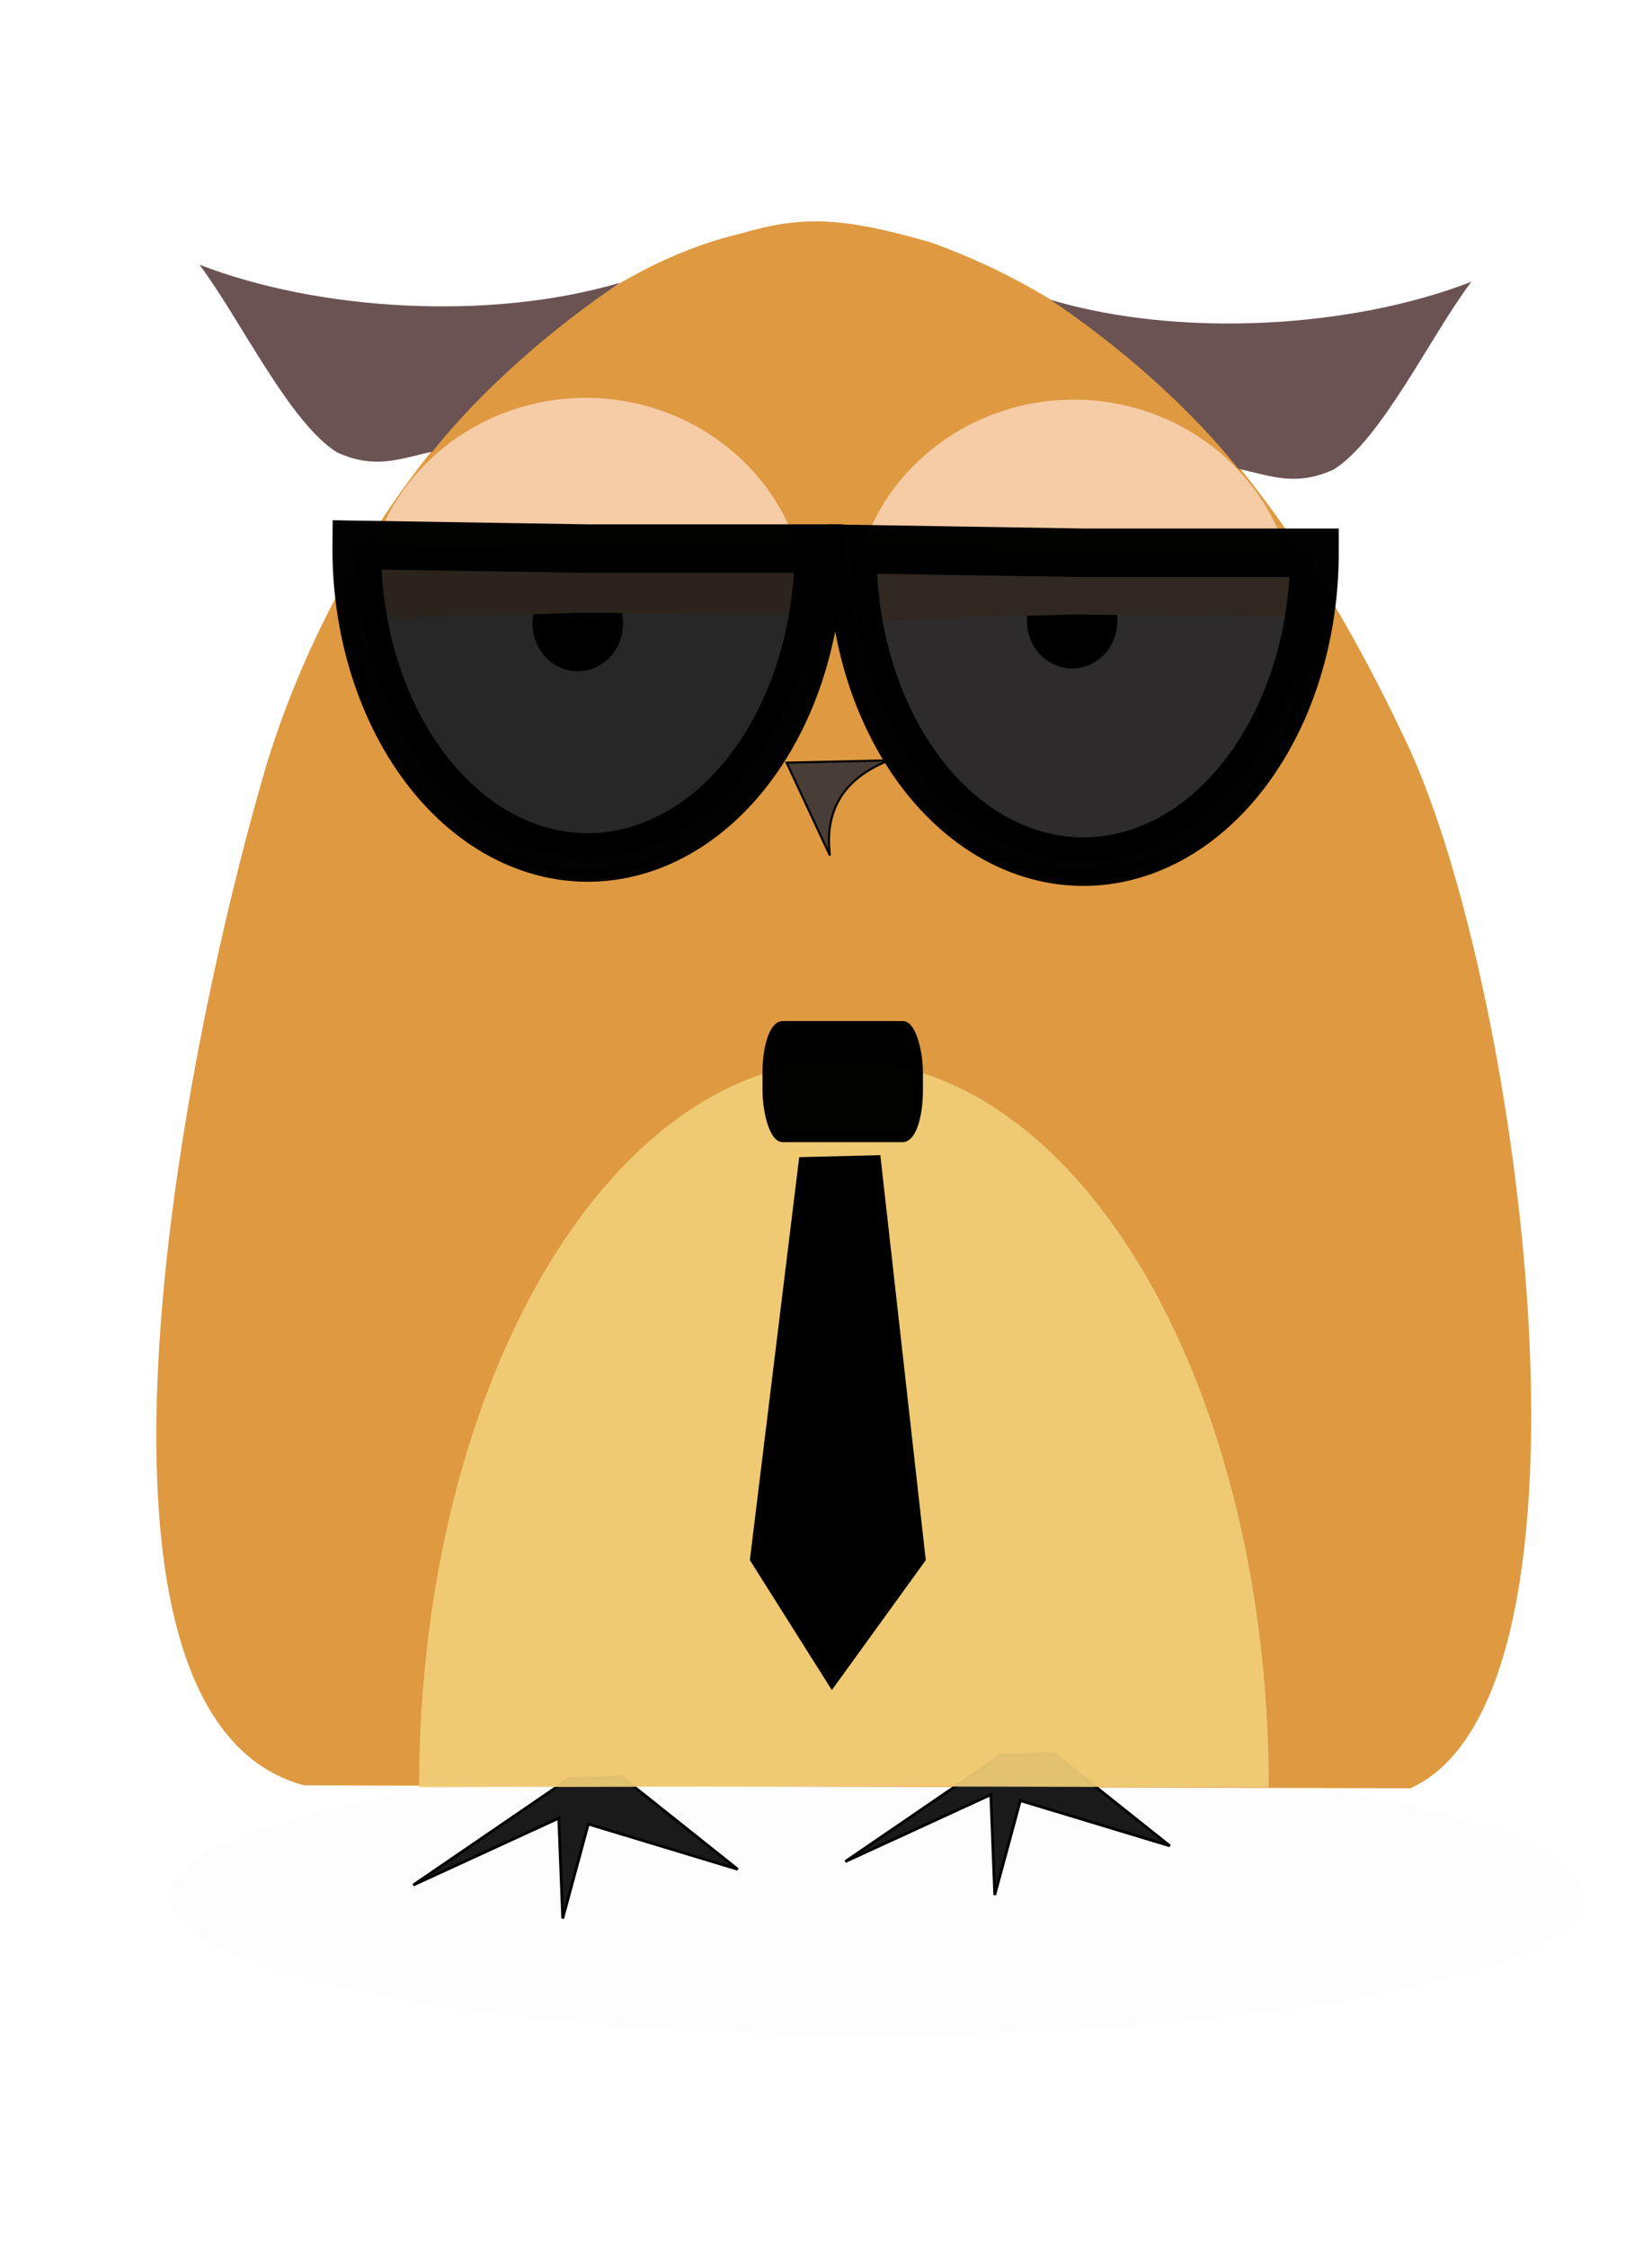 <?xml version="1.0" encoding="UTF-8" standalone="no"?>
<!-- Created with Inkscape (http://www.inkscape.org/) -->

<svg
   xmlns:osb="http://www.openswatchbook.org/uri/2009/osb"
   xmlns:dc="http://purl.org/dc/elements/1.1/"
   xmlns:cc="http://creativecommons.org/ns#"
   xmlns:rdf="http://www.w3.org/1999/02/22-rdf-syntax-ns#"
   xmlns:svg="http://www.w3.org/2000/svg"
   xmlns="http://www.w3.org/2000/svg"
   xmlns:xlink="http://www.w3.org/1999/xlink"
   xmlns:sodipodi="http://sodipodi.sourceforge.net/DTD/sodipodi-0.dtd"
   xmlns:inkscape="http://www.inkscape.org/namespaces/inkscape"
   width="6.25in"
   height="8.5in"
   viewBox="0 0 158.75 215.9"
   version="1.1"
   id="svg8"
   class="param(class) svg"
   inkscape:version="0.92.3 (2405546, 2018-03-11)"
   sodipodi:docname="owl-tie.svg">
  <defs
     id="defs2">
    <linearGradient
       id="linearGradient2339"
       osb:paint="solid">
      <stop
         style="stop-color:#000000;stop-opacity:1;"
         offset="0"
         id="stop2337" />
    </linearGradient>
    <linearGradient
       id="linearGradient2331"
       osb:paint="solid">
      <stop
         style="stop-color:#000000;stop-opacity:1;"
         offset="0"
         id="stop2329" />
    </linearGradient>
    <linearGradient
       id="linearGradient2323"
       osb:paint="solid">
      <stop
         style="stop-color:#000000;stop-opacity:1;"
         offset="0"
         id="stop2321" />
    </linearGradient>
    <linearGradient
       id="linearGradient2315"
       osb:paint="solid">
      <stop
         style="stop-color:#000000;stop-opacity:0.829;"
         offset="0"
         id="stop2313" />
    </linearGradient>
    <linearGradient
       id="linearGradient2309"
       osb:paint="solid">
      <stop
         style="stop-color:#000000;stop-opacity:0.811;"
         offset="0"
         id="stop2307" />
    </linearGradient>
    <filter
       inkscape:menu-tooltip="In and out glow with a possible offset and colorizable flood"
       inkscape:menu="Shadows and Glows"
       inkscape:label="Cutout Glow"
       style="color-interpolation-filters:sRGB"
       id="filter4764">
      <feOffset
         dy="3"
         dx="3"
         id="feOffset4754" />
      <feGaussianBlur
         stdDeviation="3"
         result="blur"
         id="feGaussianBlur4756" />
      <feFlood
         flood-color="rgb(0,0,0)"
         flood-opacity="1"
         result="flood"
         id="feFlood4758" />
      <feComposite
         in="flood"
         in2="SourceGraphic"
         operator="in"
         result="composite"
         id="feComposite4760" />
      <feBlend
         in="blur"
         in2="composite"
         mode="normal"
         id="feBlend4762" />
    </filter>
    <linearGradient
       inkscape:collect="always"
       xlink:href="#linearGradient2309"
       id="linearGradient2311"
       x1="79.571"
       y1="67.723"
       x2="128.647"
       y2="67.723"
       gradientUnits="userSpaceOnUse" />
    <linearGradient
       inkscape:collect="always"
       xlink:href="#linearGradient2315"
       id="linearGradient2317"
       x1="31.945"
       y1="67.323"
       x2="81.022"
       y2="67.323"
       gradientUnits="userSpaceOnUse" />
    <linearGradient
       inkscape:collect="always"
       xlink:href="#linearGradient2323"
       id="linearGradient2325"
       x1="73.273"
       y1="103.83"
       x2="87.178"
       y2="103.83"
       gradientUnits="userSpaceOnUse" />
    <linearGradient
       inkscape:collect="always"
       xlink:href="#linearGradient2339"
       id="linearGradient2341"
       x1="66.57"
       y1="135.232"
       x2="91.985"
       y2="135.232"
       gradientUnits="userSpaceOnUse"
       gradientTransform="translate(0,1.058)" />
  </defs>
  <sodipodi:namedview
     id="base"
     pagecolor="#ffffff"
     bordercolor="#666666"
     borderopacity="1.0"
     inkscape:pageopacity="0.0"
     inkscape:pageshadow="2"
     inkscape:zoom="1.4"
     inkscape:cx="395.56703"
     inkscape:cy="450.19075"
     inkscape:document-units="mm"
     inkscape:current-layer="svg8"
     showgrid="false"
     inkscape:window-width="1920"
     inkscape:window-height="1172"
     inkscape:window-x="0"
     inkscape:window-y="0"
     inkscape:window-maximized="1"
     units="in"
     width="6.25in" />
  <g
     inkscape:label="Layer 1"
     inkscape:groupmode="layer"
     id="layer1"
     transform="translate(0,-81.1)">
    <ellipse
       style="opacity:0.085;fill:#1a1a1a;fill-opacity:1;stroke:none;stroke-width:4.614;stroke-miterlimit:4;stroke-dasharray:none;stroke-opacity:1;filter:url(#filter4764)"
       id="path4633"
       cx="81.234"
       cy="260.377"
       rx="67.987"
       ry="13.324" />
    <path
       style="fill:#dd9335;fill-opacity:0.941;stroke:none;stroke-width:0.265px;stroke-linecap:butt;stroke-linejoin:miter;stroke-opacity:1"
       d="m 71.158,103.548 c 5.924,-1.742 9.705,-1.626 18.256,0.833 19.286,6.909 33.455,22.216 45.357,47.247 11.152,22.446 20.762,92.226 0.756,101.298 L 29.222,252.641 C 5.326,246.242 16.907,184.191 25.661,154.397 33.545,129.035 52.255,108.003 71.158,103.548 Z"
       id="path3739"
       inkscape:connector-curvature="0"
       sodipodi:nodetypes="ccccccc" />
    <path
       style="fill:#6c5353;fill-opacity:1;stroke:none;stroke-width:0.265px;stroke-linecap:butt;stroke-linejoin:miter;stroke-opacity:1"
       d="m 100.961,109.911 c 12.51,3.703 28.978,2.711 40.425,-1.737 -3.9,5.191 -8.658,15.204 -13.23,18.041 -3.729,1.694 -6.09,0.569 -9.154,-0.067 -4.68,-5.878 -11.401,-11.784 -18.041,-16.237 z"
       id="path4599"
       inkscape:connector-curvature="0"
       sodipodi:nodetypes="ccccc" />
    <path
       style="fill:#6c5353;fill-opacity:1;stroke:none;stroke-width:0.265px;stroke-linecap:butt;stroke-linejoin:miter;stroke-opacity:1"
       d="m 59.586,108.265 c -12.51,3.703 -28.978,2.711 -40.425,-1.737 3.9,5.191 8.658,15.204 13.23,18.041 3.729,1.694 6.09,0.569 9.154,-0.067 4.68,-5.878 11.401,-11.784 18.041,-16.237 z"
       id="path4599-5"
       inkscape:connector-curvature="0"
       sodipodi:nodetypes="ccccc" />
    <path
      class="right_leg"
       style="fill:#1a1a1a;stroke:#000000;stroke-width:0.265px;stroke-linecap:butt;stroke-linejoin:miter;stroke-opacity:1"
       d="m 54.641,252.018 -14.93,10.205 13.985,-6.426 0.378,9.638 2.457,-9.071 14.363,4.347 -11.15,-8.882 z"
       id="path4616"
       inkscape:connector-curvature="0" />
    <path
      class="left_leg"
       style="fill:#1a1a1a;stroke:#000000;stroke-width:0.265px;stroke-linecap:butt;stroke-linejoin:miter;stroke-opacity:1"
       d="m 96.158,249.762 -14.93,10.205 13.985,-6.426 0.378,9.638 2.457,-9.071 14.363,4.347 -11.15,-8.882 z"
       id="path4616-3"
       inkscape:connector-curvature="0" />
  </g>
  <rect
     style="fill:#e3dbdb;stroke-width:0.247"
     id="rect3721"
     width="42.711"
     height="44.601"
     x="82.233"
     y="38.777"
     ry="20.907" />
  <ellipse
     class="eye right-eye"
     style="fill:#000000;stroke:none;stroke-width:5.106;stroke-miterlimit:4;stroke-dasharray:none;stroke-opacity:1"
     id="path4580-7"
     ry="4.544"
     rx="4.343"
     cy="59.681"
     cx="103.032" />
  <rect
     style="fill:#e3dbdb;stroke-width:0.247"
     id="rect3721-3"
     width="42.711"
     height="44.601"
     x="34.759"
     y="38.777"
     ry="20.907" />
  <path
     style="fill:#f5cca5;fill-opacity:1;stroke:none;stroke-width:6.503;stroke-miterlimit:4;stroke-dasharray:none;stroke-opacity:1"
     id="path4551"
     sodipodi:type="arc"
     sodipodi:cx="103.1948"
     sodipodi:cy="59.033447"
     sodipodi:rx="21.339748"
     sodipodi:ry="20.634106"
     sodipodi:start="3.1102985"
     sodipodi:end="0.014043577"
     d="M 81.866,59.679 A 21.34,20.634 0 0 1 92.227,41.333 21.34,20.634 0 0 1 113.845,41.153 21.34,20.634 0 0 1 124.532,59.323 L 103.195,59.033 Z" />
  <ellipse
     class="eye left-eye"
     style="fill:#000000;stroke:none;stroke-width:5.106;stroke-miterlimit:4;stroke-dasharray:none;stroke-opacity:1"
     id="path4580"
     ry="4.544"
     rx="4.343"
     cy="59.948"
     cx="55.525" />
  <path
     style="fill:#f5cca5;fill-opacity:1;stroke:none;stroke-width:6.503;stroke-miterlimit:4;stroke-dasharray:none;stroke-opacity:1"
     id="path4551-6"
     sodipodi:type="arc"
     sodipodi:cx="56.294518"
     sodipodi:cy="58.860107"
     sodipodi:rx="21.339748"
     sodipodi:ry="20.634108"
     sodipodi:start="3.1102985"
     sodipodi:end="0.014043577"
     d="M 34.965,59.506 A 21.34,20.634 0 0 1 45.327,41.16 21.34,20.634 0 0 1 66.945,40.979 21.34,20.634 0 0 1 77.632,59.15 L 56.295,58.86 Z" />
  <path
     style="fill:#483e37;stroke:#000000;stroke-width:0.203px;stroke-linecap:butt;stroke-linejoin:miter;stroke-opacity:1"
     d="m 75.593,73.282 9.827,-0.223 c -4.526,1.802 -6.181,4.959 -5.67,9.138 z"
     id="path4574"
     inkscape:connector-curvature="0"
     sodipodi:nodetypes="cccc" />
  <path
     style="opacity:0.99;fill:#f0ce77;fill-opacity:0.941;stroke:none;stroke-width:5.468;stroke-miterlimit:4;stroke-dasharray:none;stroke-opacity:1"
     id="path4576"
     sodipodi:type="arc"
     sodipodi:cx="81.099083"
     sodipodi:cy="171.63594"
     sodipodi:rx="40.821426"
     sodipodi:ry="69.73661"
     sodipodi:start="3.1403112"
     sodipodi:end="0.0014360062"
     d="m 40.278,171.725 a 40.821,69.737 0 0 1 20.397,-60.47 40.821,69.737 0 0 1 40.853,0.005 40.821,69.737 0 0 1 20.392,60.475 l -40.821,-0.1 z" />
  <path
     style="opacity:0.99;fill:url(#linearGradient2317);fill-opacity:1;stroke:#000000;stroke-width:4.664;stroke-miterlimit:4;stroke-dasharray:none;stroke-opacity:1"
     id="path4641"
     sodipodi:type="arc"
     sodipodi:cx="56.483505"
     sodipodi:cy="52.713196"
     sodipodi:rx="22.206102"
     sodipodi:ry="29.675949"
     sodipodi:start="0"
     sodipodi:end="3.1536457"
     d="M 78.69,52.713 A 22.206,29.676 0 0 1 67.509,78.473 22.206,29.676 0 0 1 45.226,78.293 22.206,29.676 0 0 1 34.279,52.356 l 22.204,0.358 z" />
  <path
     style="opacity:0.99;fill:url(#linearGradient2311);fill-opacity:1;stroke:#000000;stroke-width:4.664;stroke-miterlimit:4;stroke-dasharray:none;stroke-opacity:1"
     id="path4641-5"
     sodipodi:type="arc"
     sodipodi:cx="104.10867"
     sodipodi:cy="53.113464"
     sodipodi:rx="22.206102"
     sodipodi:ry="29.675951"
     sodipodi:start="0"
     sodipodi:end="3.1536457"
     d="M 126.315,53.113 A 22.206,29.676 0 0 1 115.134,78.873 22.206,29.676 0 0 1 92.851,78.694 22.206,29.676 0 0 1 81.904,52.756 l 22.204,0.358 z" />
  <style
     type="text/css"
     id="style28">

    .svg{
      animation: walk-in .5s linear;
    }

    @keyframes walk-in{
      0%{
        -webkit-transform: translate(100%,0);
        -moz-transform: translate(100%,0);
        -o-transform: translate(100%,0);
        -ms-transform: translate(100%,0);
        transform: translate(100%,0);
      }
      100%{
        -webkit-transform: translate(0,0);
        -moz-transform: translate(0,0);
        -o-transform: translate(0,0);
        -ms-transform: translate(0,0);
        transform: translate(0,0);
      }
    }

    .eye{
      animation: hideshow 5s ease infinite;
      animation-delay: 4s;
    }

    @keyframes hideshow {
      5% {
        -webkit-transform: translate(0,0);
        -moz-transform: translate(0,0);
        -o-transform: translate(0,0);
        -ms-transform: translate(0,0);
        transform: translate(0,0);
      }
      15% {
        -webkit-transform: translate(-6%,0);
        -moz-transform: translate(-6%,0);
        -o-transform: translate(-6%,0);
        -ms-transform: translate(-6%,0);
        transform: translate(-6%,0);
      }
      20% {
        -webkit-transform: translate(0,0);
        -moz-transform: translate(0,0);
        -o-transform: translate(0,0);
        -ms-transform: translate(0,0);
        transform: translate(0,0);
      }

      30% {
        -webkit-transform: translate(0,0);
        -moz-transform: translate(0,0);
        -o-transform: translate(0,0);
        -ms-transform: translate(0,0);
        transform: translate(0,0);
      }

      40% {
        -webkit-transform: translate(0,0);
        -moz-transform: translate(0,0);
        -o-transform: translate(0,0);
        -ms-transform: translate(0,0);
        transform: translate(0,0);
      }
      50% {
        -webkit-transform: translate(-6%,0);
        -moz-transform: translate(-6%,0);
        -o-transform: translate(-6%,0);
        -ms-transform: translate(-6%,0);
        transform: translate(-6%,0);
      }

      60% {
        -webkit-transform: translate(-6%,0);
        -moz-transform: translate(-6%,0);
        -o-transform: translate(-6%,0);
        -ms-transform: translate(-6%,0);
        transform: translate(-6%,0);
      }
      80% {
        -webkit-transform: translate(0,0);
        -moz-transform: translate(0,0);
        -o-transform: translate(0,0);
        -ms-transform: translate(0,0);
        transform: translate(0,0);
      }

      100% {
        -webkit-transform: translate(0,0);
        -moz-transform: translate(0,0);
        -o-transform: translate(0,0);
        -ms-transform: translate(0,0);
        transform: translate(0,0);
      }
    }


    .left_leg{
      animation: leftLeg .5s linear;
    animation-iteration-count: 1;
    }

    @keyframes leftLeg {
      25% {
        -webkit-transform: translate(6%,0);
        -moz-transform: translate(6%,0);
        -o-transform: translate(6%,0);
        -ms-transform: translate(6%,0);
        transform: translate(6%,0);
      }

      50% {
        -webkit-transform: translate(0,0);
        -moz-transform: translate(0,0);
        -o-transform: translate(0,0);
        -ms-transform: translate(0,0);
        transform: translate(0,0);
      }

      75% {
        -webkit-transform: translate(-6%,0);
        -moz-transform: translate(-6%,0);
        -o-transform: translate(-6%,0);
        -ms-transform: translate(-6%,0);
        transform: translate(-6%,0);
      }

      100% {
        -webkit-transform: translate(0,0);
        -moz-transform: translate(0,0);
        -o-transform: translate(0,0);
        -ms-transform: translate(0,0);
        transform: translate(0,0);
      }
    }

    .right_leg{
      animation: rightLeg .5s linear;
      animation-iteration-count: 1;
    }

    @keyframes rightLeg {
      25% {
        -webkit-transform: translate(-6%,0);
        -moz-transform: translate(-6%,0);
        -o-transform: translate(-6%,0);
        -ms-transform: translate(-6%,0);
        transform: translate(-6%,0);
      }

      50% {
        -webkit-transform: translate(0,0);
        -moz-transform: translate(0,0);
        -o-transform: translate(0,0);
        -ms-transform: translate(0,0);
        transform: translate(0,0);
      }

      75% {
        -webkit-transform: translate(6%,0);
        -moz-transform: translate(6%,0);
        -o-transform: translate(6%,0);
        -ms-transform: translate(6%,0);
        transform: translate(6%,0);
      }

      100% {
        -webkit-transform: translate(0,0);
        -moz-transform: translate(0,0);
        -o-transform: translate(0,0);
        -ms-transform: translate(0,0);
        transform: translate(0,0);
      }
    }

  </style>
  <rect
     style="opacity:0.99;fill:url(#linearGradient2325);fill-opacity:1;stroke:#000000;stroke-width:0.865;stroke-miterlimit:4;stroke-dasharray:none;stroke-opacity:1"
     id="rect2319"
     width="14.552"
     height="10.772"
     x="73.705"
     y="98.538"
     ry="4.536"
     rx="1.512" />
  <path
     style="fill:url(#linearGradient2341);fill-opacity:1;stroke:#000000;stroke-width:0.265px;stroke-linecap:butt;stroke-linejoin:miter;stroke-opacity:1"
     d="m 76.918,111.314 7.56,-0.189 4.347,38.743 -8.882,12.284 -7.749,-12.284 z"
     id="path2335"
     inkscape:connector-curvature="0"
     sodipodi:nodetypes="cccccc" />
</svg>
